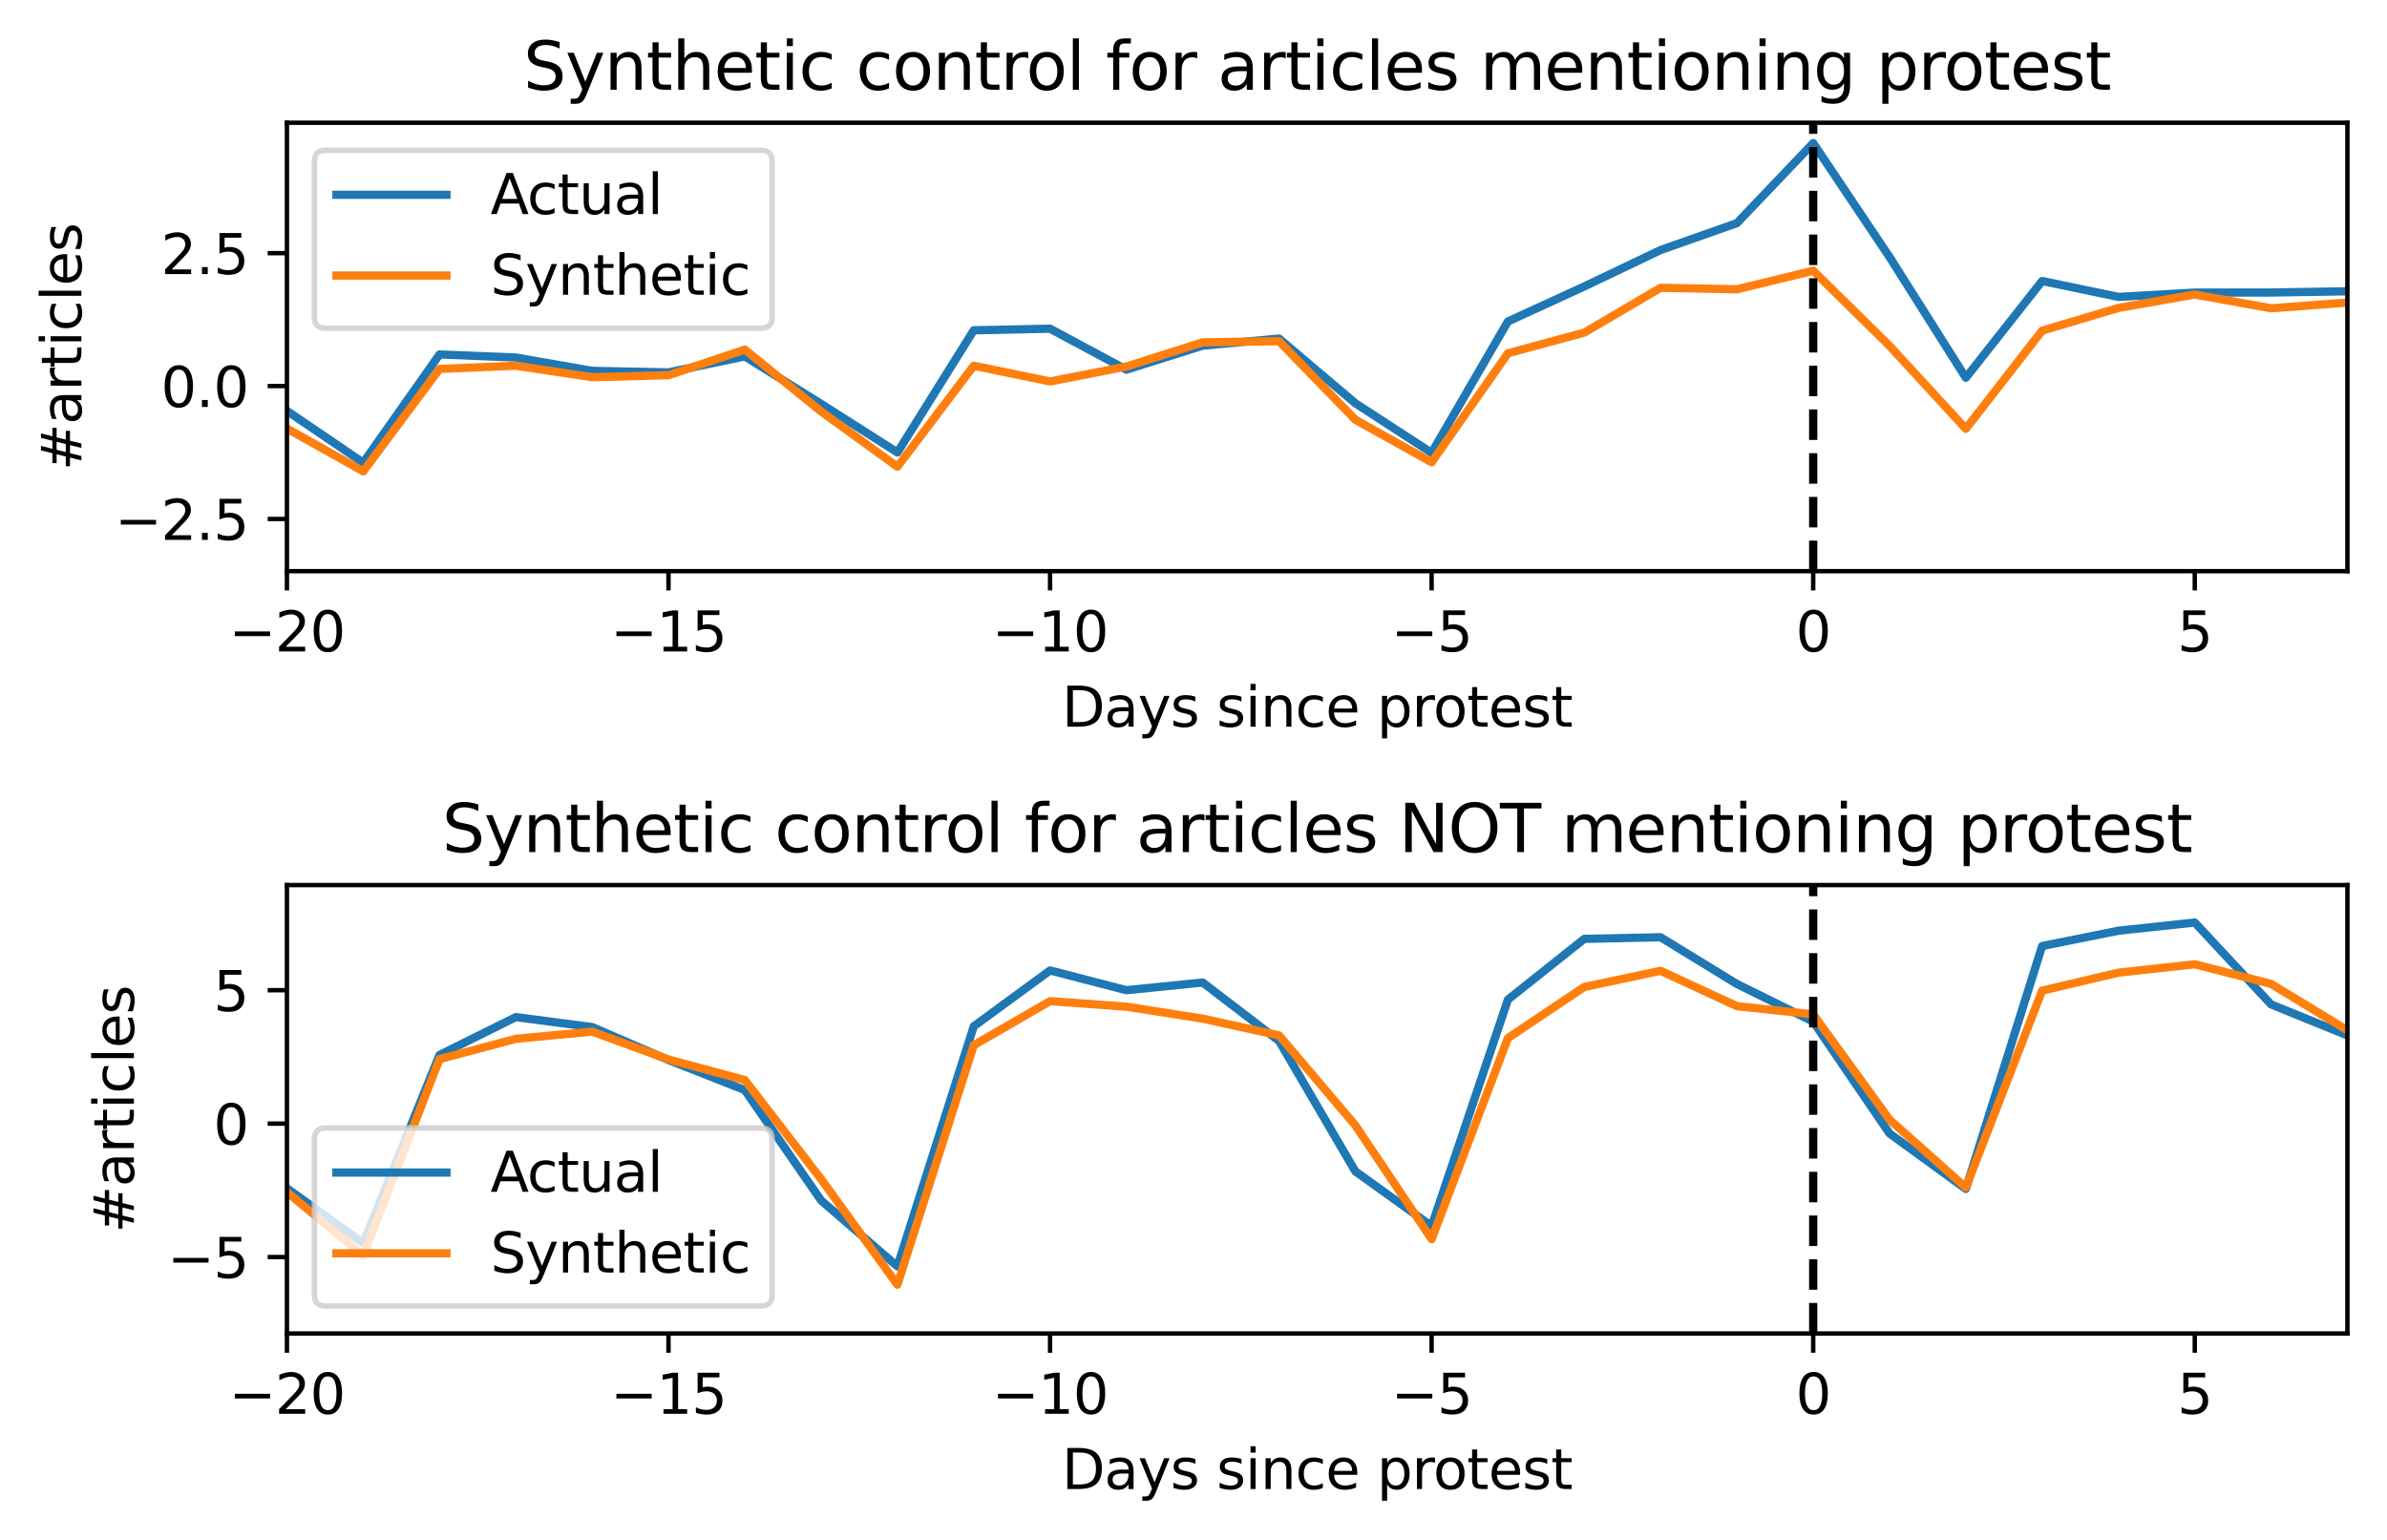 <?xml version="1.0" encoding="utf-8" standalone="no"?>
<!DOCTYPE svg PUBLIC "-//W3C//DTD SVG 1.1//EN"
  "http://www.w3.org/Graphics/SVG/1.1/DTD/svg11.dtd">
<svg xmlns:xlink="http://www.w3.org/1999/xlink" width="433.951pt" height="279.994pt" viewBox="0 0 433.951 279.994" xmlns="http://www.w3.org/2000/svg" version="1.1">
 <defs>
  <style type="text/css">*{stroke-linejoin: round; stroke-linecap: butt}</style>
 </defs>
 <g id="figure_1">
  <g id="patch_1">
   <path d="M 0 279.994
L 433.951 279.994
L 433.951 0
L 0 0
z
" style="fill: #ffffff"/>
  </g>
  <g id="axes_1">
   <g id="patch_2">
    <path d="M 52.161 103.838
L 426.751 103.838
L 426.751 22.318
L 52.161 22.318
z
" style="fill: #ffffff"/>
   </g>
   <g id="matplotlib.axis_1">
    <g id="xtick_1">
     <g id="line2d_1">
      <defs>
       <path id="md042a5e9b9" d="M 0 0
L 0 3.5
" style="stroke: #000000; stroke-width: 0.8"/>
      </defs>
      <g>
       <use xlink:href="#md042a5e9b9" x="52.161" y="103.838" style="stroke: #000000; stroke-width: 0.8"/>
      </g>
     </g>
     <g id="text_1">
      <!-- −20 -->
      <g transform="translate(41.609 118.437) scale(0.1 -0.1)">
       <defs>
        <path id="DejaVuSans-2212" d="M 678 2272
L 4684 2272
L 4684 1741
L 678 1741
L 678 2272
z
" transform="scale(0.016)"/>
        <path id="DejaVuSans-32" d="M 1228 531
L 3431 531
L 3431 0
L 469 0
L 469 531
Q 828 903 1448 1529
Q 2069 2156 2228 2338
Q 2531 2678 2651 2914
Q 2772 3150 2772 3378
Q 2772 3750 2511 3984
Q 2250 4219 1831 4219
Q 1534 4219 1204 4116
Q 875 4013 500 3803
L 500 4441
Q 881 4594 1212 4672
Q 1544 4750 1819 4750
Q 2544 4750 2975 4387
Q 3406 4025 3406 3419
Q 3406 3131 3298 2873
Q 3191 2616 2906 2266
Q 2828 2175 2409 1742
Q 1991 1309 1228 531
z
" transform="scale(0.016)"/>
        <path id="DejaVuSans-30" d="M 2034 4250
Q 1547 4250 1301 3770
Q 1056 3291 1056 2328
Q 1056 1369 1301 889
Q 1547 409 2034 409
Q 2525 409 2770 889
Q 3016 1369 3016 2328
Q 3016 3291 2770 3770
Q 2525 4250 2034 4250
z
M 2034 4750
Q 2819 4750 3233 4129
Q 3647 3509 3647 2328
Q 3647 1150 3233 529
Q 2819 -91 2034 -91
Q 1250 -91 836 529
Q 422 1150 422 2328
Q 422 3509 836 4129
Q 1250 4750 2034 4750
z
" transform="scale(0.016)"/>
       </defs>
       <use xlink:href="#DejaVuSans-2212"/>
       <use xlink:href="#DejaVuSans-32" x="83.789"/>
       <use xlink:href="#DejaVuSans-30" x="147.412"/>
      </g>
     </g>
    </g>
    <g id="xtick_2">
     <g id="line2d_2">
      <g>
       <use xlink:href="#md042a5e9b9" x="121.529" y="103.838" style="stroke: #000000; stroke-width: 0.8"/>
      </g>
     </g>
     <g id="text_2">
      <!-- −15 -->
      <g transform="translate(110.977 118.437) scale(0.1 -0.1)">
       <defs>
        <path id="DejaVuSans-31" d="M 794 531
L 1825 531
L 1825 4091
L 703 3866
L 703 4441
L 1819 4666
L 2450 4666
L 2450 531
L 3481 531
L 3481 0
L 794 0
L 794 531
z
" transform="scale(0.016)"/>
        <path id="DejaVuSans-35" d="M 691 4666
L 3169 4666
L 3169 4134
L 1269 4134
L 1269 2991
Q 1406 3038 1543 3061
Q 1681 3084 1819 3084
Q 2600 3084 3056 2656
Q 3513 2228 3513 1497
Q 3513 744 3044 326
Q 2575 -91 1722 -91
Q 1428 -91 1123 -41
Q 819 9 494 109
L 494 744
Q 775 591 1075 516
Q 1375 441 1709 441
Q 2250 441 2565 725
Q 2881 1009 2881 1497
Q 2881 1984 2565 2268
Q 2250 2553 1709 2553
Q 1456 2553 1204 2497
Q 953 2441 691 2322
L 691 4666
z
" transform="scale(0.016)"/>
       </defs>
       <use xlink:href="#DejaVuSans-2212"/>
       <use xlink:href="#DejaVuSans-31" x="83.789"/>
       <use xlink:href="#DejaVuSans-35" x="147.412"/>
      </g>
     </g>
    </g>
    <g id="xtick_3">
     <g id="line2d_3">
      <g>
       <use xlink:href="#md042a5e9b9" x="190.898" y="103.838" style="stroke: #000000; stroke-width: 0.8"/>
      </g>
     </g>
     <g id="text_3">
      <!-- −10 -->
      <g transform="translate(180.346 118.437) scale(0.1 -0.1)">
       <use xlink:href="#DejaVuSans-2212"/>
       <use xlink:href="#DejaVuSans-31" x="83.789"/>
       <use xlink:href="#DejaVuSans-30" x="147.412"/>
      </g>
     </g>
    </g>
    <g id="xtick_4">
     <g id="line2d_4">
      <g>
       <use xlink:href="#md042a5e9b9" x="260.266" y="103.838" style="stroke: #000000; stroke-width: 0.8"/>
      </g>
     </g>
     <g id="text_4">
      <!-- −5 -->
      <g transform="translate(252.895 118.437) scale(0.1 -0.1)">
       <use xlink:href="#DejaVuSans-2212"/>
       <use xlink:href="#DejaVuSans-35" x="83.789"/>
      </g>
     </g>
    </g>
    <g id="xtick_5">
     <g id="line2d_5">
      <g>
       <use xlink:href="#md042a5e9b9" x="329.635" y="103.838" style="stroke: #000000; stroke-width: 0.8"/>
      </g>
     </g>
     <g id="text_5">
      <!-- 0 -->
      <g transform="translate(326.454 118.437) scale(0.1 -0.1)">
       <use xlink:href="#DejaVuSans-30"/>
      </g>
     </g>
    </g>
    <g id="xtick_6">
     <g id="line2d_6">
      <g>
       <use xlink:href="#md042a5e9b9" x="399.004" y="103.838" style="stroke: #000000; stroke-width: 0.8"/>
      </g>
     </g>
     <g id="text_6">
      <!-- 5 -->
      <g transform="translate(395.822 118.437) scale(0.1 -0.1)">
       <use xlink:href="#DejaVuSans-35"/>
      </g>
     </g>
    </g>
    <g id="text_7">
     <!-- Days since protest -->
     <g transform="translate(193.033 132.115) scale(0.1 -0.1)">
      <defs>
       <path id="DejaVuSans-44" d="M 1259 4147
L 1259 519
L 2022 519
Q 2988 519 3436 956
Q 3884 1394 3884 2338
Q 3884 3275 3436 3711
Q 2988 4147 2022 4147
L 1259 4147
z
M 628 4666
L 1925 4666
Q 3281 4666 3915 4102
Q 4550 3538 4550 2338
Q 4550 1131 3912 565
Q 3275 0 1925 0
L 628 0
L 628 4666
z
" transform="scale(0.016)"/>
       <path id="DejaVuSans-61" d="M 2194 1759
Q 1497 1759 1228 1600
Q 959 1441 959 1056
Q 959 750 1161 570
Q 1363 391 1709 391
Q 2188 391 2477 730
Q 2766 1069 2766 1631
L 2766 1759
L 2194 1759
z
M 3341 1997
L 3341 0
L 2766 0
L 2766 531
Q 2569 213 2275 61
Q 1981 -91 1556 -91
Q 1019 -91 701 211
Q 384 513 384 1019
Q 384 1609 779 1909
Q 1175 2209 1959 2209
L 2766 2209
L 2766 2266
Q 2766 2663 2505 2880
Q 2244 3097 1772 3097
Q 1472 3097 1187 3025
Q 903 2953 641 2809
L 641 3341
Q 956 3463 1253 3523
Q 1550 3584 1831 3584
Q 2591 3584 2966 3190
Q 3341 2797 3341 1997
z
" transform="scale(0.016)"/>
       <path id="DejaVuSans-79" d="M 2059 -325
Q 1816 -950 1584 -1140
Q 1353 -1331 966 -1331
L 506 -1331
L 506 -850
L 844 -850
Q 1081 -850 1212 -737
Q 1344 -625 1503 -206
L 1606 56
L 191 3500
L 800 3500
L 1894 763
L 2988 3500
L 3597 3500
L 2059 -325
z
" transform="scale(0.016)"/>
       <path id="DejaVuSans-73" d="M 2834 3397
L 2834 2853
Q 2591 2978 2328 3040
Q 2066 3103 1784 3103
Q 1356 3103 1142 2972
Q 928 2841 928 2578
Q 928 2378 1081 2264
Q 1234 2150 1697 2047
L 1894 2003
Q 2506 1872 2764 1633
Q 3022 1394 3022 966
Q 3022 478 2636 193
Q 2250 -91 1575 -91
Q 1294 -91 989 -36
Q 684 19 347 128
L 347 722
Q 666 556 975 473
Q 1284 391 1588 391
Q 1994 391 2212 530
Q 2431 669 2431 922
Q 2431 1156 2273 1281
Q 2116 1406 1581 1522
L 1381 1569
Q 847 1681 609 1914
Q 372 2147 372 2553
Q 372 3047 722 3315
Q 1072 3584 1716 3584
Q 2034 3584 2315 3537
Q 2597 3491 2834 3397
z
" transform="scale(0.016)"/>
       <path id="DejaVuSans-20" transform="scale(0.016)"/>
       <path id="DejaVuSans-69" d="M 603 3500
L 1178 3500
L 1178 0
L 603 0
L 603 3500
z
M 603 4863
L 1178 4863
L 1178 4134
L 603 4134
L 603 4863
z
" transform="scale(0.016)"/>
       <path id="DejaVuSans-6e" d="M 3513 2113
L 3513 0
L 2938 0
L 2938 2094
Q 2938 2591 2744 2837
Q 2550 3084 2163 3084
Q 1697 3084 1428 2787
Q 1159 2491 1159 1978
L 1159 0
L 581 0
L 581 3500
L 1159 3500
L 1159 2956
Q 1366 3272 1645 3428
Q 1925 3584 2291 3584
Q 2894 3584 3203 3211
Q 3513 2838 3513 2113
z
" transform="scale(0.016)"/>
       <path id="DejaVuSans-63" d="M 3122 3366
L 3122 2828
Q 2878 2963 2633 3030
Q 2388 3097 2138 3097
Q 1578 3097 1268 2742
Q 959 2388 959 1747
Q 959 1106 1268 751
Q 1578 397 2138 397
Q 2388 397 2633 464
Q 2878 531 3122 666
L 3122 134
Q 2881 22 2623 -34
Q 2366 -91 2075 -91
Q 1284 -91 818 406
Q 353 903 353 1747
Q 353 2603 823 3093
Q 1294 3584 2113 3584
Q 2378 3584 2631 3529
Q 2884 3475 3122 3366
z
" transform="scale(0.016)"/>
       <path id="DejaVuSans-65" d="M 3597 1894
L 3597 1613
L 953 1613
Q 991 1019 1311 708
Q 1631 397 2203 397
Q 2534 397 2845 478
Q 3156 559 3463 722
L 3463 178
Q 3153 47 2828 -22
Q 2503 -91 2169 -91
Q 1331 -91 842 396
Q 353 884 353 1716
Q 353 2575 817 3079
Q 1281 3584 2069 3584
Q 2775 3584 3186 3129
Q 3597 2675 3597 1894
z
M 3022 2063
Q 3016 2534 2758 2815
Q 2500 3097 2075 3097
Q 1594 3097 1305 2825
Q 1016 2553 972 2059
L 3022 2063
z
" transform="scale(0.016)"/>
       <path id="DejaVuSans-70" d="M 1159 525
L 1159 -1331
L 581 -1331
L 581 3500
L 1159 3500
L 1159 2969
Q 1341 3281 1617 3432
Q 1894 3584 2278 3584
Q 2916 3584 3314 3078
Q 3713 2572 3713 1747
Q 3713 922 3314 415
Q 2916 -91 2278 -91
Q 1894 -91 1617 61
Q 1341 213 1159 525
z
M 3116 1747
Q 3116 2381 2855 2742
Q 2594 3103 2138 3103
Q 1681 3103 1420 2742
Q 1159 2381 1159 1747
Q 1159 1113 1420 752
Q 1681 391 2138 391
Q 2594 391 2855 752
Q 3116 1113 3116 1747
z
" transform="scale(0.016)"/>
       <path id="DejaVuSans-72" d="M 2631 2963
Q 2534 3019 2420 3045
Q 2306 3072 2169 3072
Q 1681 3072 1420 2755
Q 1159 2438 1159 1844
L 1159 0
L 581 0
L 581 3500
L 1159 3500
L 1159 2956
Q 1341 3275 1631 3429
Q 1922 3584 2338 3584
Q 2397 3584 2469 3576
Q 2541 3569 2628 3553
L 2631 2963
z
" transform="scale(0.016)"/>
       <path id="DejaVuSans-6f" d="M 1959 3097
Q 1497 3097 1228 2736
Q 959 2375 959 1747
Q 959 1119 1226 758
Q 1494 397 1959 397
Q 2419 397 2687 759
Q 2956 1122 2956 1747
Q 2956 2369 2687 2733
Q 2419 3097 1959 3097
z
M 1959 3584
Q 2709 3584 3137 3096
Q 3566 2609 3566 1747
Q 3566 888 3137 398
Q 2709 -91 1959 -91
Q 1206 -91 779 398
Q 353 888 353 1747
Q 353 2609 779 3096
Q 1206 3584 1959 3584
z
" transform="scale(0.016)"/>
       <path id="DejaVuSans-74" d="M 1172 4494
L 1172 3500
L 2356 3500
L 2356 3053
L 1172 3053
L 1172 1153
Q 1172 725 1289 603
Q 1406 481 1766 481
L 2356 481
L 2356 0
L 1766 0
Q 1100 0 847 248
Q 594 497 594 1153
L 594 3053
L 172 3053
L 172 3500
L 594 3500
L 594 4494
L 1172 4494
z
" transform="scale(0.016)"/>
      </defs>
      <use xlink:href="#DejaVuSans-44"/>
      <use xlink:href="#DejaVuSans-61" x="77.002"/>
      <use xlink:href="#DejaVuSans-79" x="138.281"/>
      <use xlink:href="#DejaVuSans-73" x="197.461"/>
      <use xlink:href="#DejaVuSans-20" x="249.561"/>
      <use xlink:href="#DejaVuSans-73" x="281.348"/>
      <use xlink:href="#DejaVuSans-69" x="333.447"/>
      <use xlink:href="#DejaVuSans-6e" x="361.23"/>
      <use xlink:href="#DejaVuSans-63" x="424.609"/>
      <use xlink:href="#DejaVuSans-65" x="479.59"/>
      <use xlink:href="#DejaVuSans-20" x="541.113"/>
      <use xlink:href="#DejaVuSans-70" x="572.9"/>
      <use xlink:href="#DejaVuSans-72" x="636.377"/>
      <use xlink:href="#DejaVuSans-6f" x="675.24"/>
      <use xlink:href="#DejaVuSans-74" x="736.422"/>
      <use xlink:href="#DejaVuSans-65" x="775.631"/>
      <use xlink:href="#DejaVuSans-73" x="837.154"/>
      <use xlink:href="#DejaVuSans-74" x="889.254"/>
     </g>
    </g>
   </g>
   <g id="matplotlib.axis_2">
    <g id="ytick_1">
     <g id="line2d_7">
      <defs>
       <path id="m122e776ade" d="M 0 0
L -3.5 0
" style="stroke: #000000; stroke-width: 0.8"/>
      </defs>
      <g>
       <use xlink:href="#m122e776ade" x="52.161" y="94.357" style="stroke: #000000; stroke-width: 0.8"/>
      </g>
     </g>
     <g id="text_8">
      <!-- −2.5 -->
      <g transform="translate(20.878 98.156) scale(0.1 -0.1)">
       <defs>
        <path id="DejaVuSans-2e" d="M 684 794
L 1344 794
L 1344 0
L 684 0
L 684 794
z
" transform="scale(0.016)"/>
       </defs>
       <use xlink:href="#DejaVuSans-2212"/>
       <use xlink:href="#DejaVuSans-32" x="83.789"/>
       <use xlink:href="#DejaVuSans-2e" x="147.412"/>
       <use xlink:href="#DejaVuSans-35" x="179.199"/>
      </g>
     </g>
    </g>
    <g id="ytick_2">
     <g id="line2d_8">
      <g>
       <use xlink:href="#m122e776ade" x="52.161" y="70.193" style="stroke: #000000; stroke-width: 0.8"/>
      </g>
     </g>
     <g id="text_9">
      <!-- 0.0 -->
      <g transform="translate(29.258 73.992) scale(0.1 -0.1)">
       <use xlink:href="#DejaVuSans-30"/>
       <use xlink:href="#DejaVuSans-2e" x="63.623"/>
       <use xlink:href="#DejaVuSans-30" x="95.41"/>
      </g>
     </g>
    </g>
    <g id="ytick_3">
     <g id="line2d_9">
      <g>
       <use xlink:href="#m122e776ade" x="52.161" y="46.03" style="stroke: #000000; stroke-width: 0.8"/>
      </g>
     </g>
     <g id="text_10">
      <!-- 2.5 -->
      <g transform="translate(29.258 49.829) scale(0.1 -0.1)">
       <use xlink:href="#DejaVuSans-32"/>
       <use xlink:href="#DejaVuSans-2e" x="63.623"/>
       <use xlink:href="#DejaVuSans-35" x="95.41"/>
      </g>
     </g>
    </g>
    <g id="text_11">
     <!-- #articles -->
     <g transform="translate(14.798 85.556) rotate(-90) scale(0.1 -0.1)">
      <defs>
       <path id="DejaVuSans-23" d="M 3272 2816
L 2363 2816
L 2100 1772
L 3016 1772
L 3272 2816
z
M 2803 4594
L 2478 3297
L 3391 3297
L 3719 4594
L 4219 4594
L 3897 3297
L 4872 3297
L 4872 2816
L 3775 2816
L 3519 1772
L 4513 1772
L 4513 1294
L 3397 1294
L 3072 0
L 2572 0
L 2894 1294
L 1978 1294
L 1656 0
L 1153 0
L 1478 1294
L 494 1294
L 494 1772
L 1594 1772
L 1856 2816
L 850 2816
L 850 3297
L 1978 3297
L 2297 4594
L 2803 4594
z
" transform="scale(0.016)"/>
       <path id="DejaVuSans-6c" d="M 603 4863
L 1178 4863
L 1178 0
L 603 0
L 603 4863
z
" transform="scale(0.016)"/>
      </defs>
      <use xlink:href="#DejaVuSans-23"/>
      <use xlink:href="#DejaVuSans-61" x="83.789"/>
      <use xlink:href="#DejaVuSans-72" x="145.068"/>
      <use xlink:href="#DejaVuSans-74" x="186.182"/>
      <use xlink:href="#DejaVuSans-69" x="225.391"/>
      <use xlink:href="#DejaVuSans-63" x="253.174"/>
      <use xlink:href="#DejaVuSans-6c" x="308.154"/>
      <use xlink:href="#DejaVuSans-65" x="335.938"/>
      <use xlink:href="#DejaVuSans-73" x="397.461"/>
     </g>
    </g>
   </g>
   <g id="line2d_10">
    <path d="M -1 69.333
L 10.54 68.477
L 24.414 61.032
L 38.287 62.188
L 52.161 74.697
L 66.035 84.12
L 79.908 64.442
L 93.782 64.997
L 107.656 67.425
L 121.529 67.703
L 135.403 64.801
L 149.277 73.426
L 163.151 82.259
L 177.024 60.049
L 190.898 59.76
L 204.772 67.206
L 218.645 62.847
L 232.519 61.552
L 246.393 73.31
L 260.266 82.328
L 274.14 58.442
L 288.014 52.083
L 301.888 45.458
L 315.761 40.568
L 329.635 26.024
L 343.509 46.723
L 357.382 68.681
L 371.256 51.087
L 385.13 53.981
L 399.004 53.194
L 412.877 53.182
L 426.751 52.962
L 434.951 62.157
L 434.951 62.157
" clip-path="url(#p652cac9d3a)" style="fill: none; stroke: #1f77b4; stroke-width: 1.5; stroke-linecap: square"/>
   </g>
   <g id="line2d_11">
    <path d="M -1 70.981
L 10.54 71.453
L 24.414 65.142
L 38.287 65.213
L 52.161 77.913
L 66.035 85.693
L 79.908 67.071
L 93.782 66.491
L 107.656 68.579
L 121.529 68.216
L 135.403 63.56
L 149.277 74.81
L 163.151 84.85
L 177.024 66.495
L 190.898 69.355
L 204.772 66.64
L 218.645 62.239
L 232.519 62.029
L 246.393 76.306
L 260.266 84.047
L 274.14 64.229
L 288.014 60.475
L 301.888 52.326
L 315.761 52.596
L 329.635 49.225
L 343.509 62.875
L 357.382 77.959
L 371.256 60.118
L 385.13 55.983
L 399.004 53.551
L 412.877 56.047
L 426.751 55.017
L 434.951 63.247
L 434.951 63.247
" clip-path="url(#p652cac9d3a)" style="fill: none; stroke: #ff7f0e; stroke-width: 1.5; stroke-linecap: square"/>
   </g>
   <g id="line2d_12">
    <path d="M 329.635 103.838
L 329.635 22.318
" clip-path="url(#p652cac9d3a)" style="fill: none; stroke-dasharray: 5.55,2.4; stroke-dashoffset: 0; stroke: #000000; stroke-width: 1.5"/>
   </g>
   <g id="patch_3">
    <path d="M 52.161 103.838
L 52.161 22.318
" style="fill: none; stroke: #000000; stroke-width: 0.8; stroke-linejoin: miter; stroke-linecap: square"/>
   </g>
   <g id="patch_4">
    <path d="M 426.751 103.838
L 426.751 22.318
" style="fill: none; stroke: #000000; stroke-width: 0.8; stroke-linejoin: miter; stroke-linecap: square"/>
   </g>
   <g id="patch_5">
    <path d="M 52.161 103.838
L 426.751 103.838
" style="fill: none; stroke: #000000; stroke-width: 0.8; stroke-linejoin: miter; stroke-linecap: square"/>
   </g>
   <g id="patch_6">
    <path d="M 52.161 22.318
L 426.751 22.318
" style="fill: none; stroke: #000000; stroke-width: 0.8; stroke-linejoin: miter; stroke-linecap: square"/>
   </g>
   <g id="text_12">
    <!-- Synthetic control for articles mentioning protest -->
    <g transform="translate(95.16 16.318) scale(0.12 -0.12)">
     <defs>
      <path id="DejaVuSans-53" d="M 3425 4513
L 3425 3897
Q 3066 4069 2747 4153
Q 2428 4238 2131 4238
Q 1616 4238 1336 4038
Q 1056 3838 1056 3469
Q 1056 3159 1242 3001
Q 1428 2844 1947 2747
L 2328 2669
Q 3034 2534 3370 2195
Q 3706 1856 3706 1288
Q 3706 609 3251 259
Q 2797 -91 1919 -91
Q 1588 -91 1214 -16
Q 841 59 441 206
L 441 856
Q 825 641 1194 531
Q 1563 422 1919 422
Q 2459 422 2753 634
Q 3047 847 3047 1241
Q 3047 1584 2836 1778
Q 2625 1972 2144 2069
L 1759 2144
Q 1053 2284 737 2584
Q 422 2884 422 3419
Q 422 4038 858 4394
Q 1294 4750 2059 4750
Q 2388 4750 2728 4690
Q 3069 4631 3425 4513
z
" transform="scale(0.016)"/>
      <path id="DejaVuSans-68" d="M 3513 2113
L 3513 0
L 2938 0
L 2938 2094
Q 2938 2591 2744 2837
Q 2550 3084 2163 3084
Q 1697 3084 1428 2787
Q 1159 2491 1159 1978
L 1159 0
L 581 0
L 581 4863
L 1159 4863
L 1159 2956
Q 1366 3272 1645 3428
Q 1925 3584 2291 3584
Q 2894 3584 3203 3211
Q 3513 2838 3513 2113
z
" transform="scale(0.016)"/>
      <path id="DejaVuSans-66" d="M 2375 4863
L 2375 4384
L 1825 4384
Q 1516 4384 1395 4259
Q 1275 4134 1275 3809
L 1275 3500
L 2222 3500
L 2222 3053
L 1275 3053
L 1275 0
L 697 0
L 697 3053
L 147 3053
L 147 3500
L 697 3500
L 697 3744
Q 697 4328 969 4595
Q 1241 4863 1831 4863
L 2375 4863
z
" transform="scale(0.016)"/>
      <path id="DejaVuSans-6d" d="M 3328 2828
Q 3544 3216 3844 3400
Q 4144 3584 4550 3584
Q 5097 3584 5394 3201
Q 5691 2819 5691 2113
L 5691 0
L 5113 0
L 5113 2094
Q 5113 2597 4934 2840
Q 4756 3084 4391 3084
Q 3944 3084 3684 2787
Q 3425 2491 3425 1978
L 3425 0
L 2847 0
L 2847 2094
Q 2847 2600 2669 2842
Q 2491 3084 2119 3084
Q 1678 3084 1418 2786
Q 1159 2488 1159 1978
L 1159 0
L 581 0
L 581 3500
L 1159 3500
L 1159 2956
Q 1356 3278 1631 3431
Q 1906 3584 2284 3584
Q 2666 3584 2933 3390
Q 3200 3197 3328 2828
z
" transform="scale(0.016)"/>
      <path id="DejaVuSans-67" d="M 2906 1791
Q 2906 2416 2648 2759
Q 2391 3103 1925 3103
Q 1463 3103 1205 2759
Q 947 2416 947 1791
Q 947 1169 1205 825
Q 1463 481 1925 481
Q 2391 481 2648 825
Q 2906 1169 2906 1791
z
M 3481 434
Q 3481 -459 3084 -895
Q 2688 -1331 1869 -1331
Q 1566 -1331 1297 -1286
Q 1028 -1241 775 -1147
L 775 -588
Q 1028 -725 1275 -790
Q 1522 -856 1778 -856
Q 2344 -856 2625 -561
Q 2906 -266 2906 331
L 2906 616
Q 2728 306 2450 153
Q 2172 0 1784 0
Q 1141 0 747 490
Q 353 981 353 1791
Q 353 2603 747 3093
Q 1141 3584 1784 3584
Q 2172 3584 2450 3431
Q 2728 3278 2906 2969
L 2906 3500
L 3481 3500
L 3481 434
z
" transform="scale(0.016)"/>
     </defs>
     <use xlink:href="#DejaVuSans-53"/>
     <use xlink:href="#DejaVuSans-79" x="63.477"/>
     <use xlink:href="#DejaVuSans-6e" x="122.656"/>
     <use xlink:href="#DejaVuSans-74" x="186.035"/>
     <use xlink:href="#DejaVuSans-68" x="225.244"/>
     <use xlink:href="#DejaVuSans-65" x="288.623"/>
     <use xlink:href="#DejaVuSans-74" x="350.146"/>
     <use xlink:href="#DejaVuSans-69" x="389.355"/>
     <use xlink:href="#DejaVuSans-63" x="417.139"/>
     <use xlink:href="#DejaVuSans-20" x="472.119"/>
     <use xlink:href="#DejaVuSans-63" x="503.906"/>
     <use xlink:href="#DejaVuSans-6f" x="558.887"/>
     <use xlink:href="#DejaVuSans-6e" x="620.068"/>
     <use xlink:href="#DejaVuSans-74" x="683.447"/>
     <use xlink:href="#DejaVuSans-72" x="722.656"/>
     <use xlink:href="#DejaVuSans-6f" x="761.52"/>
     <use xlink:href="#DejaVuSans-6c" x="822.701"/>
     <use xlink:href="#DejaVuSans-20" x="850.484"/>
     <use xlink:href="#DejaVuSans-66" x="882.271"/>
     <use xlink:href="#DejaVuSans-6f" x="917.477"/>
     <use xlink:href="#DejaVuSans-72" x="978.658"/>
     <use xlink:href="#DejaVuSans-20" x="1019.771"/>
     <use xlink:href="#DejaVuSans-61" x="1051.559"/>
     <use xlink:href="#DejaVuSans-72" x="1112.838"/>
     <use xlink:href="#DejaVuSans-74" x="1153.951"/>
     <use xlink:href="#DejaVuSans-69" x="1193.16"/>
     <use xlink:href="#DejaVuSans-63" x="1220.943"/>
     <use xlink:href="#DejaVuSans-6c" x="1275.924"/>
     <use xlink:href="#DejaVuSans-65" x="1303.707"/>
     <use xlink:href="#DejaVuSans-73" x="1365.23"/>
     <use xlink:href="#DejaVuSans-20" x="1417.33"/>
     <use xlink:href="#DejaVuSans-6d" x="1449.117"/>
     <use xlink:href="#DejaVuSans-65" x="1546.529"/>
     <use xlink:href="#DejaVuSans-6e" x="1608.053"/>
     <use xlink:href="#DejaVuSans-74" x="1671.432"/>
     <use xlink:href="#DejaVuSans-69" x="1710.641"/>
     <use xlink:href="#DejaVuSans-6f" x="1738.424"/>
     <use xlink:href="#DejaVuSans-6e" x="1799.605"/>
     <use xlink:href="#DejaVuSans-69" x="1862.984"/>
     <use xlink:href="#DejaVuSans-6e" x="1890.768"/>
     <use xlink:href="#DejaVuSans-67" x="1954.146"/>
     <use xlink:href="#DejaVuSans-20" x="2017.623"/>
     <use xlink:href="#DejaVuSans-70" x="2049.41"/>
     <use xlink:href="#DejaVuSans-72" x="2112.887"/>
     <use xlink:href="#DejaVuSans-6f" x="2151.75"/>
     <use xlink:href="#DejaVuSans-74" x="2212.932"/>
     <use xlink:href="#DejaVuSans-65" x="2252.141"/>
     <use xlink:href="#DejaVuSans-73" x="2313.664"/>
     <use xlink:href="#DejaVuSans-74" x="2365.764"/>
    </g>
   </g>
   <g id="legend_1">
    <g id="patch_7">
     <path d="M 59.161 59.674
L 138.373 59.674
Q 140.373 59.674 140.373 57.674
L 140.373 29.318
Q 140.373 27.318 138.373 27.318
L 59.161 27.318
Q 57.161 27.318 57.161 29.318
L 57.161 57.674
Q 57.161 59.674 59.161 59.674
z
" style="fill: #ffffff; opacity: 0.8; stroke: #cccccc; stroke-linejoin: miter"/>
    </g>
    <g id="line2d_13">
     <path d="M 61.161 35.417
L 71.161 35.417
L 81.161 35.417
" style="fill: none; stroke: #1f77b4; stroke-width: 1.5; stroke-linecap: square"/>
    </g>
    <g id="text_13">
     <!-- Actual -->
     <g transform="translate(89.161 38.917) scale(0.1 -0.1)">
      <defs>
       <path id="DejaVuSans-41" d="M 2188 4044
L 1331 1722
L 3047 1722
L 2188 4044
z
M 1831 4666
L 2547 4666
L 4325 0
L 3669 0
L 3244 1197
L 1141 1197
L 716 0
L 50 0
L 1831 4666
z
" transform="scale(0.016)"/>
       <path id="DejaVuSans-75" d="M 544 1381
L 544 3500
L 1119 3500
L 1119 1403
Q 1119 906 1312 657
Q 1506 409 1894 409
Q 2359 409 2629 706
Q 2900 1003 2900 1516
L 2900 3500
L 3475 3500
L 3475 0
L 2900 0
L 2900 538
Q 2691 219 2414 64
Q 2138 -91 1772 -91
Q 1169 -91 856 284
Q 544 659 544 1381
z
M 1991 3584
L 1991 3584
z
" transform="scale(0.016)"/>
      </defs>
      <use xlink:href="#DejaVuSans-41"/>
      <use xlink:href="#DejaVuSans-63" x="66.658"/>
      <use xlink:href="#DejaVuSans-74" x="121.639"/>
      <use xlink:href="#DejaVuSans-75" x="160.848"/>
      <use xlink:href="#DejaVuSans-61" x="224.227"/>
      <use xlink:href="#DejaVuSans-6c" x="285.506"/>
     </g>
    </g>
    <g id="line2d_14">
     <path d="M 61.161 50.095
L 71.161 50.095
L 81.161 50.095
" style="fill: none; stroke: #ff7f0e; stroke-width: 1.5; stroke-linecap: square"/>
    </g>
    <g id="text_14">
     <!-- Synthetic -->
     <g transform="translate(89.161 53.595) scale(0.1 -0.1)">
      <use xlink:href="#DejaVuSans-53"/>
      <use xlink:href="#DejaVuSans-79" x="63.477"/>
      <use xlink:href="#DejaVuSans-6e" x="122.656"/>
      <use xlink:href="#DejaVuSans-74" x="186.035"/>
      <use xlink:href="#DejaVuSans-68" x="225.244"/>
      <use xlink:href="#DejaVuSans-65" x="288.623"/>
      <use xlink:href="#DejaVuSans-74" x="350.146"/>
      <use xlink:href="#DejaVuSans-69" x="389.355"/>
      <use xlink:href="#DejaVuSans-63" x="417.139"/>
     </g>
    </g>
   </g>
  </g>
  <g id="axes_2">
   <g id="patch_8">
    <path d="M 52.161 242.438
L 426.751 242.438
L 426.751 160.918
L 52.161 160.918
z
" style="fill: #ffffff"/>
   </g>
   <g id="matplotlib.axis_3">
    <g id="xtick_7">
     <g id="line2d_15">
      <g>
       <use xlink:href="#md042a5e9b9" x="52.161" y="242.438" style="stroke: #000000; stroke-width: 0.8"/>
      </g>
     </g>
     <g id="text_15">
      <!-- −20 -->
      <g transform="translate(41.609 257.037) scale(0.1 -0.1)">
       <use xlink:href="#DejaVuSans-2212"/>
       <use xlink:href="#DejaVuSans-32" x="83.789"/>
       <use xlink:href="#DejaVuSans-30" x="147.412"/>
      </g>
     </g>
    </g>
    <g id="xtick_8">
     <g id="line2d_16">
      <g>
       <use xlink:href="#md042a5e9b9" x="121.529" y="242.438" style="stroke: #000000; stroke-width: 0.8"/>
      </g>
     </g>
     <g id="text_16">
      <!-- −15 -->
      <g transform="translate(110.977 257.037) scale(0.1 -0.1)">
       <use xlink:href="#DejaVuSans-2212"/>
       <use xlink:href="#DejaVuSans-31" x="83.789"/>
       <use xlink:href="#DejaVuSans-35" x="147.412"/>
      </g>
     </g>
    </g>
    <g id="xtick_9">
     <g id="line2d_17">
      <g>
       <use xlink:href="#md042a5e9b9" x="190.898" y="242.438" style="stroke: #000000; stroke-width: 0.8"/>
      </g>
     </g>
     <g id="text_17">
      <!-- −10 -->
      <g transform="translate(180.346 257.037) scale(0.1 -0.1)">
       <use xlink:href="#DejaVuSans-2212"/>
       <use xlink:href="#DejaVuSans-31" x="83.789"/>
       <use xlink:href="#DejaVuSans-30" x="147.412"/>
      </g>
     </g>
    </g>
    <g id="xtick_10">
     <g id="line2d_18">
      <g>
       <use xlink:href="#md042a5e9b9" x="260.266" y="242.438" style="stroke: #000000; stroke-width: 0.8"/>
      </g>
     </g>
     <g id="text_18">
      <!-- −5 -->
      <g transform="translate(252.895 257.037) scale(0.1 -0.1)">
       <use xlink:href="#DejaVuSans-2212"/>
       <use xlink:href="#DejaVuSans-35" x="83.789"/>
      </g>
     </g>
    </g>
    <g id="xtick_11">
     <g id="line2d_19">
      <g>
       <use xlink:href="#md042a5e9b9" x="329.635" y="242.438" style="stroke: #000000; stroke-width: 0.8"/>
      </g>
     </g>
     <g id="text_19">
      <!-- 0 -->
      <g transform="translate(326.454 257.037) scale(0.1 -0.1)">
       <use xlink:href="#DejaVuSans-30"/>
      </g>
     </g>
    </g>
    <g id="xtick_12">
     <g id="line2d_20">
      <g>
       <use xlink:href="#md042a5e9b9" x="399.004" y="242.438" style="stroke: #000000; stroke-width: 0.8"/>
      </g>
     </g>
     <g id="text_20">
      <!-- 5 -->
      <g transform="translate(395.822 257.037) scale(0.1 -0.1)">
       <use xlink:href="#DejaVuSans-35"/>
      </g>
     </g>
    </g>
    <g id="text_21">
     <!-- Days since protest -->
     <g transform="translate(193.033 270.715) scale(0.1 -0.1)">
      <use xlink:href="#DejaVuSans-44"/>
      <use xlink:href="#DejaVuSans-61" x="77.002"/>
      <use xlink:href="#DejaVuSans-79" x="138.281"/>
      <use xlink:href="#DejaVuSans-73" x="197.461"/>
      <use xlink:href="#DejaVuSans-20" x="249.561"/>
      <use xlink:href="#DejaVuSans-73" x="281.348"/>
      <use xlink:href="#DejaVuSans-69" x="333.447"/>
      <use xlink:href="#DejaVuSans-6e" x="361.23"/>
      <use xlink:href="#DejaVuSans-63" x="424.609"/>
      <use xlink:href="#DejaVuSans-65" x="479.59"/>
      <use xlink:href="#DejaVuSans-20" x="541.113"/>
      <use xlink:href="#DejaVuSans-70" x="572.9"/>
      <use xlink:href="#DejaVuSans-72" x="636.377"/>
      <use xlink:href="#DejaVuSans-6f" x="675.24"/>
      <use xlink:href="#DejaVuSans-74" x="736.422"/>
      <use xlink:href="#DejaVuSans-65" x="775.631"/>
      <use xlink:href="#DejaVuSans-73" x="837.154"/>
      <use xlink:href="#DejaVuSans-74" x="889.254"/>
     </g>
    </g>
   </g>
   <g id="matplotlib.axis_4">
    <g id="ytick_4">
     <g id="line2d_21">
      <g>
       <use xlink:href="#m122e776ade" x="52.161" y="228.54" style="stroke: #000000; stroke-width: 0.8"/>
      </g>
     </g>
     <g id="text_22">
      <!-- −5 -->
      <g transform="translate(30.419 232.339) scale(0.1 -0.1)">
       <use xlink:href="#DejaVuSans-2212"/>
       <use xlink:href="#DejaVuSans-35" x="83.789"/>
      </g>
     </g>
    </g>
    <g id="ytick_5">
     <g id="line2d_22">
      <g>
       <use xlink:href="#m122e776ade" x="52.161" y="204.282" style="stroke: #000000; stroke-width: 0.8"/>
      </g>
     </g>
     <g id="text_23">
      <!-- 0 -->
      <g transform="translate(38.798 208.081) scale(0.1 -0.1)">
       <use xlink:href="#DejaVuSans-30"/>
      </g>
     </g>
    </g>
    <g id="ytick_6">
     <g id="line2d_23">
      <g>
       <use xlink:href="#m122e776ade" x="52.161" y="180.025" style="stroke: #000000; stroke-width: 0.8"/>
      </g>
     </g>
     <g id="text_24">
      <!-- 5 -->
      <g transform="translate(38.798 183.824) scale(0.1 -0.1)">
       <use xlink:href="#DejaVuSans-35"/>
      </g>
     </g>
    </g>
    <g id="text_25">
     <!-- #articles -->
     <g transform="translate(24.339 224.156) rotate(-90) scale(0.1 -0.1)">
      <use xlink:href="#DejaVuSans-23"/>
      <use xlink:href="#DejaVuSans-61" x="83.789"/>
      <use xlink:href="#DejaVuSans-72" x="145.068"/>
      <use xlink:href="#DejaVuSans-74" x="186.182"/>
      <use xlink:href="#DejaVuSans-69" x="225.391"/>
      <use xlink:href="#DejaVuSans-63" x="253.174"/>
      <use xlink:href="#DejaVuSans-6c" x="308.154"/>
      <use xlink:href="#DejaVuSans-65" x="335.938"/>
      <use xlink:href="#DejaVuSans-73" x="397.461"/>
     </g>
    </g>
   </g>
   <g id="line2d_24">
    <path d="M -1 191.359
L 10.54 188.825
L 24.414 186.451
L 38.287 197.825
L 52.161 216.036
L 66.035 226
L 79.908 191.802
L 93.782 184.919
L 107.656 186.73
L 121.529 192.719
L 135.403 198.185
L 149.277 218.253
L 163.151 230.242
L 177.024 186.596
L 190.898 176.435
L 204.772 180.027
L 218.645 178.628
L 232.519 189.242
L 246.393 212.955
L 260.266 222.925
L 274.14 181.739
L 288.014 170.695
L 301.888 170.399
L 315.761 178.895
L 329.635 185.737
L 343.509 206.071
L 357.382 216.157
L 371.256 172
L 385.13 169.211
L 399.004 167.723
L 412.877 182.609
L 426.751 188.239
L 434.951 199.62
L 434.951 199.62
" clip-path="url(#p8454c10788)" style="fill: none; stroke: #1f77b4; stroke-width: 1.5; stroke-linecap: square"/>
   </g>
   <g id="line2d_25">
    <path d="M -1 195.878
L 10.54 197.188
L 24.414 192.793
L 38.287 193.192
L 52.161 216.732
L 66.035 228.239
L 79.908 192.563
L 93.782 188.863
L 107.656 187.559
L 121.529 192.62
L 135.403 196.36
L 149.277 214.374
L 163.151 233.575
L 177.024 190.031
L 190.898 182.02
L 204.772 183.017
L 218.645 185.2
L 232.519 188.239
L 246.393 204.592
L 260.266 225.283
L 274.14 188.731
L 288.014 179.437
L 301.888 176.501
L 315.761 182.928
L 329.635 184.423
L 343.509 203.559
L 357.382 215.907
L 371.256 180.106
L 385.13 176.837
L 399.004 175.31
L 412.877 178.88
L 426.751 187.318
L 434.951 196.68
L 434.951 196.68
" clip-path="url(#p8454c10788)" style="fill: none; stroke: #ff7f0e; stroke-width: 1.5; stroke-linecap: square"/>
   </g>
   <g id="line2d_26">
    <path d="M 329.635 242.438
L 329.635 160.918
" clip-path="url(#p8454c10788)" style="fill: none; stroke-dasharray: 5.55,2.4; stroke-dashoffset: 0; stroke: #000000; stroke-width: 1.5"/>
   </g>
   <g id="patch_9">
    <path d="M 52.161 242.438
L 52.161 160.918
" style="fill: none; stroke: #000000; stroke-width: 0.8; stroke-linejoin: miter; stroke-linecap: square"/>
   </g>
   <g id="patch_10">
    <path d="M 426.751 242.438
L 426.751 160.918
" style="fill: none; stroke: #000000; stroke-width: 0.8; stroke-linejoin: miter; stroke-linecap: square"/>
   </g>
   <g id="patch_11">
    <path d="M 52.161 242.438
L 426.751 242.438
" style="fill: none; stroke: #000000; stroke-width: 0.8; stroke-linejoin: miter; stroke-linecap: square"/>
   </g>
   <g id="patch_12">
    <path d="M 52.161 160.918
L 426.751 160.918
" style="fill: none; stroke: #000000; stroke-width: 0.8; stroke-linejoin: miter; stroke-linecap: square"/>
   </g>
   <g id="text_26">
    <!-- Synthetic control for articles NOT mentioning protest -->
    <g transform="translate(80.376 154.918) scale(0.12 -0.12)">
     <defs>
      <path id="DejaVuSans-4e" d="M 628 4666
L 1478 4666
L 3547 763
L 3547 4666
L 4159 4666
L 4159 0
L 3309 0
L 1241 3903
L 1241 0
L 628 0
L 628 4666
z
" transform="scale(0.016)"/>
      <path id="DejaVuSans-4f" d="M 2522 4238
Q 1834 4238 1429 3725
Q 1025 3213 1025 2328
Q 1025 1447 1429 934
Q 1834 422 2522 422
Q 3209 422 3611 934
Q 4013 1447 4013 2328
Q 4013 3213 3611 3725
Q 3209 4238 2522 4238
z
M 2522 4750
Q 3503 4750 4090 4092
Q 4678 3434 4678 2328
Q 4678 1225 4090 567
Q 3503 -91 2522 -91
Q 1538 -91 948 565
Q 359 1222 359 2328
Q 359 3434 948 4092
Q 1538 4750 2522 4750
z
" transform="scale(0.016)"/>
      <path id="DejaVuSans-54" d="M -19 4666
L 3928 4666
L 3928 4134
L 2272 4134
L 2272 0
L 1638 0
L 1638 4134
L -19 4134
L -19 4666
z
" transform="scale(0.016)"/>
     </defs>
     <use xlink:href="#DejaVuSans-53"/>
     <use xlink:href="#DejaVuSans-79" x="63.477"/>
     <use xlink:href="#DejaVuSans-6e" x="122.656"/>
     <use xlink:href="#DejaVuSans-74" x="186.035"/>
     <use xlink:href="#DejaVuSans-68" x="225.244"/>
     <use xlink:href="#DejaVuSans-65" x="288.623"/>
     <use xlink:href="#DejaVuSans-74" x="350.146"/>
     <use xlink:href="#DejaVuSans-69" x="389.355"/>
     <use xlink:href="#DejaVuSans-63" x="417.139"/>
     <use xlink:href="#DejaVuSans-20" x="472.119"/>
     <use xlink:href="#DejaVuSans-63" x="503.906"/>
     <use xlink:href="#DejaVuSans-6f" x="558.887"/>
     <use xlink:href="#DejaVuSans-6e" x="620.068"/>
     <use xlink:href="#DejaVuSans-74" x="683.447"/>
     <use xlink:href="#DejaVuSans-72" x="722.656"/>
     <use xlink:href="#DejaVuSans-6f" x="761.52"/>
     <use xlink:href="#DejaVuSans-6c" x="822.701"/>
     <use xlink:href="#DejaVuSans-20" x="850.484"/>
     <use xlink:href="#DejaVuSans-66" x="882.271"/>
     <use xlink:href="#DejaVuSans-6f" x="917.477"/>
     <use xlink:href="#DejaVuSans-72" x="978.658"/>
     <use xlink:href="#DejaVuSans-20" x="1019.771"/>
     <use xlink:href="#DejaVuSans-61" x="1051.559"/>
     <use xlink:href="#DejaVuSans-72" x="1112.838"/>
     <use xlink:href="#DejaVuSans-74" x="1153.951"/>
     <use xlink:href="#DejaVuSans-69" x="1193.16"/>
     <use xlink:href="#DejaVuSans-63" x="1220.943"/>
     <use xlink:href="#DejaVuSans-6c" x="1275.924"/>
     <use xlink:href="#DejaVuSans-65" x="1303.707"/>
     <use xlink:href="#DejaVuSans-73" x="1365.23"/>
     <use xlink:href="#DejaVuSans-20" x="1417.33"/>
     <use xlink:href="#DejaVuSans-4e" x="1449.117"/>
     <use xlink:href="#DejaVuSans-4f" x="1523.922"/>
     <use xlink:href="#DejaVuSans-54" x="1602.633"/>
     <use xlink:href="#DejaVuSans-20" x="1663.717"/>
     <use xlink:href="#DejaVuSans-6d" x="1695.504"/>
     <use xlink:href="#DejaVuSans-65" x="1792.916"/>
     <use xlink:href="#DejaVuSans-6e" x="1854.439"/>
     <use xlink:href="#DejaVuSans-74" x="1917.818"/>
     <use xlink:href="#DejaVuSans-69" x="1957.027"/>
     <use xlink:href="#DejaVuSans-6f" x="1984.811"/>
     <use xlink:href="#DejaVuSans-6e" x="2045.992"/>
     <use xlink:href="#DejaVuSans-69" x="2109.371"/>
     <use xlink:href="#DejaVuSans-6e" x="2137.154"/>
     <use xlink:href="#DejaVuSans-67" x="2200.533"/>
     <use xlink:href="#DejaVuSans-20" x="2264.01"/>
     <use xlink:href="#DejaVuSans-70" x="2295.797"/>
     <use xlink:href="#DejaVuSans-72" x="2359.273"/>
     <use xlink:href="#DejaVuSans-6f" x="2398.137"/>
     <use xlink:href="#DejaVuSans-74" x="2459.318"/>
     <use xlink:href="#DejaVuSans-65" x="2498.527"/>
     <use xlink:href="#DejaVuSans-73" x="2560.051"/>
     <use xlink:href="#DejaVuSans-74" x="2612.15"/>
    </g>
   </g>
   <g id="legend_2">
    <g id="patch_13">
     <path d="M 59.161 237.438
L 138.373 237.438
Q 140.373 237.438 140.373 235.438
L 140.373 207.082
Q 140.373 205.082 138.373 205.082
L 59.161 205.082
Q 57.161 205.082 57.161 207.082
L 57.161 235.438
Q 57.161 237.438 59.161 237.438
z
" style="fill: #ffffff; opacity: 0.8; stroke: #cccccc; stroke-linejoin: miter"/>
    </g>
    <g id="line2d_27">
     <path d="M 61.161 213.18
L 71.161 213.18
L 81.161 213.18
" style="fill: none; stroke: #1f77b4; stroke-width: 1.5; stroke-linecap: square"/>
    </g>
    <g id="text_27">
     <!-- Actual -->
     <g transform="translate(89.161 216.68) scale(0.1 -0.1)">
      <use xlink:href="#DejaVuSans-41"/>
      <use xlink:href="#DejaVuSans-63" x="66.658"/>
      <use xlink:href="#DejaVuSans-74" x="121.639"/>
      <use xlink:href="#DejaVuSans-75" x="160.848"/>
      <use xlink:href="#DejaVuSans-61" x="224.227"/>
      <use xlink:href="#DejaVuSans-6c" x="285.506"/>
     </g>
    </g>
    <g id="line2d_28">
     <path d="M 61.161 227.858
L 71.161 227.858
L 81.161 227.858
" style="fill: none; stroke: #ff7f0e; stroke-width: 1.5; stroke-linecap: square"/>
    </g>
    <g id="text_28">
     <!-- Synthetic -->
     <g transform="translate(89.161 231.358) scale(0.1 -0.1)">
      <use xlink:href="#DejaVuSans-53"/>
      <use xlink:href="#DejaVuSans-79" x="63.477"/>
      <use xlink:href="#DejaVuSans-6e" x="122.656"/>
      <use xlink:href="#DejaVuSans-74" x="186.035"/>
      <use xlink:href="#DejaVuSans-68" x="225.244"/>
      <use xlink:href="#DejaVuSans-65" x="288.623"/>
      <use xlink:href="#DejaVuSans-74" x="350.146"/>
      <use xlink:href="#DejaVuSans-69" x="389.355"/>
      <use xlink:href="#DejaVuSans-63" x="417.139"/>
     </g>
    </g>
   </g>
  </g>
 </g>
 <defs>
  <clipPath id="p652cac9d3a">
   <rect x="52.161" y="22.318" width="374.59" height="81.52"/>
  </clipPath>
  <clipPath id="p8454c10788">
   <rect x="52.161" y="160.918" width="374.59" height="81.52"/>
  </clipPath>
 </defs>
</svg>
